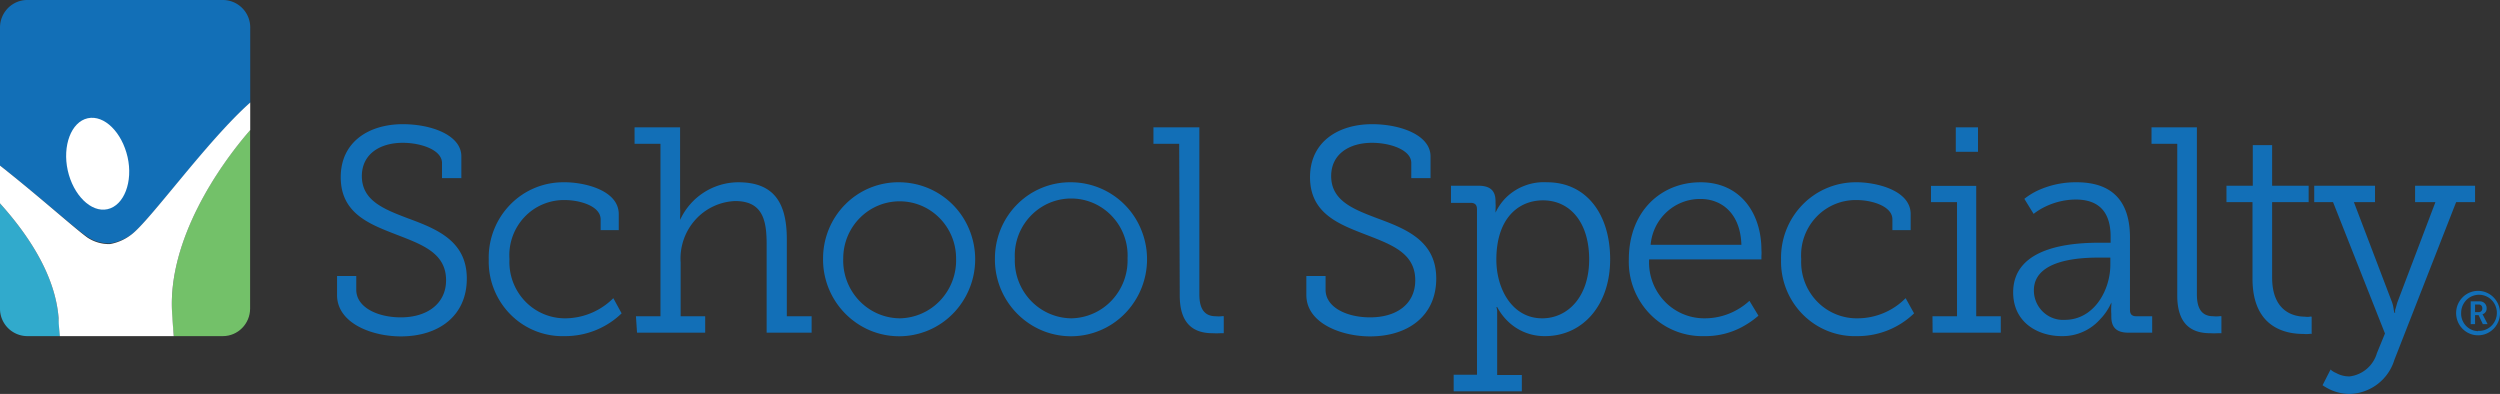 <svg width="165" height="26" viewBox="0 0 165 26" xmlns="http://www.w3.org/2000/svg">
    <rect x="0" y="0" width="165" height="26" fill="#333333" stroke="none"/>
    <g fill-rule="nonzero" fill="none">
        <path d="M0 0h165v26H0z"/>
        <path d="M11.352 20.518c0 .619.072 1.156.117 1.666h3.238c.994 0 1.8-.815 1.8-1.821V8.588c-2.115 2.404-5.38 7.221-5.155 11.93z" fill="#73C169"/>
        <path d="M0 13.423v6.94a1.81 1.81 0 0 0 1.8 1.821h2.149c0-.364-.054-.765-.081-1.193-.216-2.777-1.934-5.418-3.868-7.568z" fill="#31AACC"/>
        <path d="M7.25 16.064c.513-.077 1-.276 1.421-.582 1.233-.911 5.01-6.157 7.844-8.707V1.821A1.81 1.81 0 0 0 14.716 0H1.8C.805 0 0 .815 0 1.821v9.107c2.546 2.004 4.947 4.162 5.775 4.708.438.29.952.438 1.475.428z" fill="#126FB7"/>
        <path d="M8.671 15.482a3.236 3.236 0 0 1-1.42.628 2.594 2.594 0 0 1-1.476-.428c-.828-.592-3.23-2.75-5.775-4.754v2.495c1.934 2.15 3.652 4.79 3.868 7.568 0 .428.054.829.08 1.193h7.521a55.84 55.84 0 0 1-.117-1.666c-.225-4.709 3.058-9.526 5.163-11.93V6.766c-2.833 2.514-6.62 7.805-7.844 8.716z" fill="#FFF"/>
        <path d="M7.097 13.806c1.098-.246 1.691-1.821 1.323-3.442-.37-1.621-1.53-2.796-2.627-2.56-1.097.237-1.682 1.822-1.322 3.443.36 1.62 1.538 2.805 2.626 2.559z" fill="#FFF"/>
        <path d="M23.514 18.214v.91c0 1.157 1.394 1.822 2.941 1.822 1.745 0 2.986-.911 2.986-2.45 0-1.821-1.619-2.368-3.355-3.042-1.736-.674-3.598-1.393-3.598-3.76 0-2.369 1.907-3.498 4.093-3.498 1.907 0 3.868.729 3.868 2.122v1.439h-1.277v-1.002c0-.865-1.395-1.33-2.591-1.33-1.52 0-2.699.756-2.699 2.195 0 1.621 1.449 2.186 3.059 2.796 1.925.71 3.868 1.503 3.868 3.97 0 2.469-1.862 3.816-4.354 3.816-1.907 0-4.21-.865-4.21-2.732v-1.256h1.269zM37.294 12.03c1.224 0 3.544.501 3.544 2.104v1.056h-1.196v-.71c0-.91-1.448-1.275-2.33-1.275a3.576 3.576 0 0 0-2.697 1.121 3.67 3.67 0 0 0-.99 2.777 3.742 3.742 0 0 0 1.033 2.782 3.647 3.647 0 0 0 2.717 1.124 4.524 4.524 0 0 0 3.104-1.33l.548 1.003a5.362 5.362 0 0 1-3.724 1.502 4.834 4.834 0 0 1-3.6-1.418 4.959 4.959 0 0 1-1.446-3.627 5.006 5.006 0 0 1 1.421-3.638 4.88 4.88 0 0 1 3.58-1.47M41.972 20.873h1.619V9.489h-1.71V8.406h3.005v5.318c.012.188.012.377 0 .565v.227a4.243 4.243 0 0 1 3.841-2.486c2.366 0 3.203 1.366 3.203 3.761v5.082h1.637v1.084h-2.969v-5.82c0-1.548-.225-2.868-2.078-2.868a3.732 3.732 0 0 0-2.642 1.253 3.827 3.827 0 0 0-.956 2.79v3.56h1.62v1.085h-4.498l-.072-1.084zM59.369 21.01a3.756 3.756 0 0 0 2.687-1.182 3.852 3.852 0 0 0 1.046-2.77c0-2.083-1.668-3.771-3.724-3.771-2.057 0-3.724 1.688-3.724 3.77a3.843 3.843 0 0 0 1.036 2.767c.699.744 1.665 1.171 2.679 1.185m0-8.979a5.02 5.02 0 0 1 4.623 3.169 5.127 5.127 0 0 1-1.13 5.535 4.974 4.974 0 0 1-5.485 1.054 5.084 5.084 0 0 1-3.055-4.73c0-1.348.534-2.64 1.483-3.585a4.933 4.933 0 0 1 3.564-1.443M70.694 21.01a3.757 3.757 0 0 0 2.682-1.185 3.852 3.852 0 0 0 1.042-2.768 3.782 3.782 0 0 0-1.805-3.419 3.685 3.685 0 0 0-3.83 0 3.782 3.782 0 0 0-1.804 3.42 3.843 3.843 0 0 0 1.036 2.766c.699.744 1.665 1.171 2.679 1.185m0-8.979a5.02 5.02 0 0 1 4.636 3.156 5.127 5.127 0 0 1-1.119 5.542 4.974 4.974 0 0 1-5.487 1.062 5.084 5.084 0 0 1-3.059-4.733c0-1.347.534-2.639 1.483-3.584a4.933 4.933 0 0 1 3.564-1.443M77.827 9.49h-1.7V8.405h3.031v11.028c0 .783.225 1.439 1.08 1.439.134.013.27.013.404 0a.347.347 0 0 1 .126 0v1.12h-.224c-.171.01-.342.01-.513 0-1.278 0-2.168-.637-2.168-2.486l-.036-10.018zM87.488 18.214v.91c0 1.157 1.394 1.822 2.932 1.822 1.8 0 2.987-.911 2.987-2.45 0-1.821-1.61-2.368-3.346-3.042-1.737-.674-3.599-1.393-3.599-3.76 0-2.369 1.907-3.498 4.093-3.498 1.898 0 3.86.729 3.86 2.122v1.439h-1.27v-1.002c0-.865-1.393-1.33-2.59-1.33-1.52 0-2.698.756-2.698 2.195 0 1.621 1.448 2.186 3.067 2.796 1.925.71 3.868 1.503 3.868 3.97 0 2.469-1.871 3.816-4.363 3.816-1.898 0-4.21-.865-4.21-2.732v-1.256h1.269zM101.781 21.01c1.691 0 3.104-1.421 3.104-3.89 0-2.467-1.278-3.897-3.05-3.897-1.592 0-3.076 1.157-3.076 3.916 0 1.949 1.061 3.87 3.022 3.87m-4.3 3.725V13.806c0-.282-.134-.419-.422-.419h-1.295v-1.13h1.799c.818 0 1.142.347 1.142 1.03v.073c.01.16.01.322 0 .482v.192a3.47 3.47 0 0 1 .702-1.002 3.573 3.573 0 0 1 2.698-1.002c2.582 0 4.165 2.086 4.165 5.09 0 3.006-1.8 5.064-4.3 5.064a3.449 3.449 0 0 1-2.437-.965c-.29-.278-.533-.6-.72-.956h-.045l.045.227v4.262h1.628v1.075h-4.498v-1.093h1.539zM114.932 16.156c-.063-2.068-1.295-3.024-2.698-3.024-1.709-.016-3.142 1.3-3.292 3.024h5.99zm-2.698-4.126c2.644 0 4.02 2.058 4.02 4.472.01.127.01.255 0 .382v.237h-7.411a3.715 3.715 0 0 0 1.016 2.762 3.62 3.62 0 0 0 2.69 1.126 4.304 4.304 0 0 0 2.114-.573c.288-.162.557-.358.8-.583l.594.983a5.783 5.783 0 0 1-.954.674 5.087 5.087 0 0 1-2.59.674 4.817 4.817 0 0 1-3.59-1.432 4.941 4.941 0 0 1-1.42-3.631c0-3.178 2.131-5.09 4.722-5.09M122.56 12.03c1.215 0 3.545.501 3.545 2.104v1.056h-1.206v-.71c0-.91-1.448-1.275-2.32-1.275a3.576 3.576 0 0 0-2.704 1.118 3.67 3.67 0 0 0-.994 2.78 3.742 3.742 0 0 0 1.037 2.785 3.647 3.647 0 0 0 2.723 1.121 4.47 4.47 0 0 0 3.13-1.33l.558 1.003a5.362 5.362 0 0 1-3.733 1.502 4.834 4.834 0 0 1-3.6-1.418 4.959 4.959 0 0 1-1.446-3.627 5.015 5.015 0 0 1 1.427-3.638 4.89 4.89 0 0 1 3.583-1.47M129.082 8.406h1.466v1.612h-1.466V8.406zm-1.538 12.467h1.619v-7.531h-1.718v-1.075h2.986v8.606h1.62v1.084h-4.498l-.01-1.084zM136.278 21.11c1.925 0 3.005-1.95 3.005-3.643v-.465h-.55c-.782 0-4.497-.082-4.497 2.159a1.96 1.96 0 0 0 .61 1.428c.392.37.917.559 1.45.52m2.375-5.09h.63v-.4c0-1.822-.972-2.45-2.303-2.45a4.692 4.692 0 0 0-1.997.464 4.21 4.21 0 0 0-.783.483l-.611-.993c.277-.22.58-.406.9-.556a5.99 5.99 0 0 1 2.554-.537c2.338 0 3.517 1.239 3.517 3.643v4.78c0 .292.135.42.423.42h1.043v1.084h-1.565c-.81 0-1.133-.365-1.133-1.066v-.173a4.278 4.278 0 0 1 0-.555.756.756 0 0 0 0-.192 3.646 3.646 0 0 1-.73 1.093 3.31 3.31 0 0 1-2.545 1.12c-1.583 0-3.202-.91-3.202-2.887 0-3.141 4.156-3.278 5.766-3.278M143.7 9.49H142V8.405h2.995v11.028c0 .783.224 1.439 1.079 1.439.135.014.27.014.405 0a.391.391 0 0 1 .135 0v1.12h-.234c-.17.01-.342.01-.513 0-1.277 0-2.168-.637-2.168-2.486V9.489zM148.665 13.342h-1.718v-1.084h1.736V9.58h1.277v2.678h2.41v1.084h-2.41v4.972c0 2.25 1.421 2.586 2.168 2.586.107.02.217.02.324 0a.355.355 0 0 1 .117 0v1.139a.418.418 0 0 0-.153 0c-.135.013-.27.013-.405 0-1.098 0-3.346-.365-3.346-3.643v-5.054zM153.819 24.388c.104.099.226.176.36.228.275.154.585.232.9.227a2.148 2.148 0 0 0 1.798-1.539l.531-1.293-3.427-8.67h-1.242v-1.083h4.012v1.084h-1.394l2.519 6.611c.055.156.091.318.108.483l.045.21h.054a.682.682 0 0 1 0-.21c.054-.137.09-.31.144-.483l2.51-6.611h-1.341v-1.084h3.958v1.084h-1.25l-4.075 10.409A3.172 3.172 0 0 1 155.096 26a3.09 3.09 0 0 1-1.313-.291 4.034 4.034 0 0 1-.495-.283l.53-1.038zM163.588 20.6a.223.223 0 0 0 .181-.07.23.23 0 0 0 .062-.185.23.23 0 0 0-.065-.18.223.223 0 0 0-.178-.066h-.234v.5h.234zm-.522-.71h.576a.438.438 0 0 1 .338.12c.091.086.141.208.138.335a.391.391 0 0 1-.278.4c.02.026.039.053.054.082l.287.565h-.314l-.28-.592h-.233v.592h-.288v-1.503zm.486 1.948c.481.026.93-.247 1.132-.69a1.204 1.204 0 0 0-.213-1.321 1.168 1.168 0 0 0-1.291-.289c-.449.18-.743.619-.744 1.107-.014.312.096.616.306.844.21.228.502.36.81.367m0-2.659c.8 0 1.448.657 1.448 1.466 0 .81-.648 1.467-1.448 1.467-.8 0-1.448-.657-1.448-1.467s.648-1.466 1.448-1.466" fill="#126FB7"/>
    </g>
</svg>

